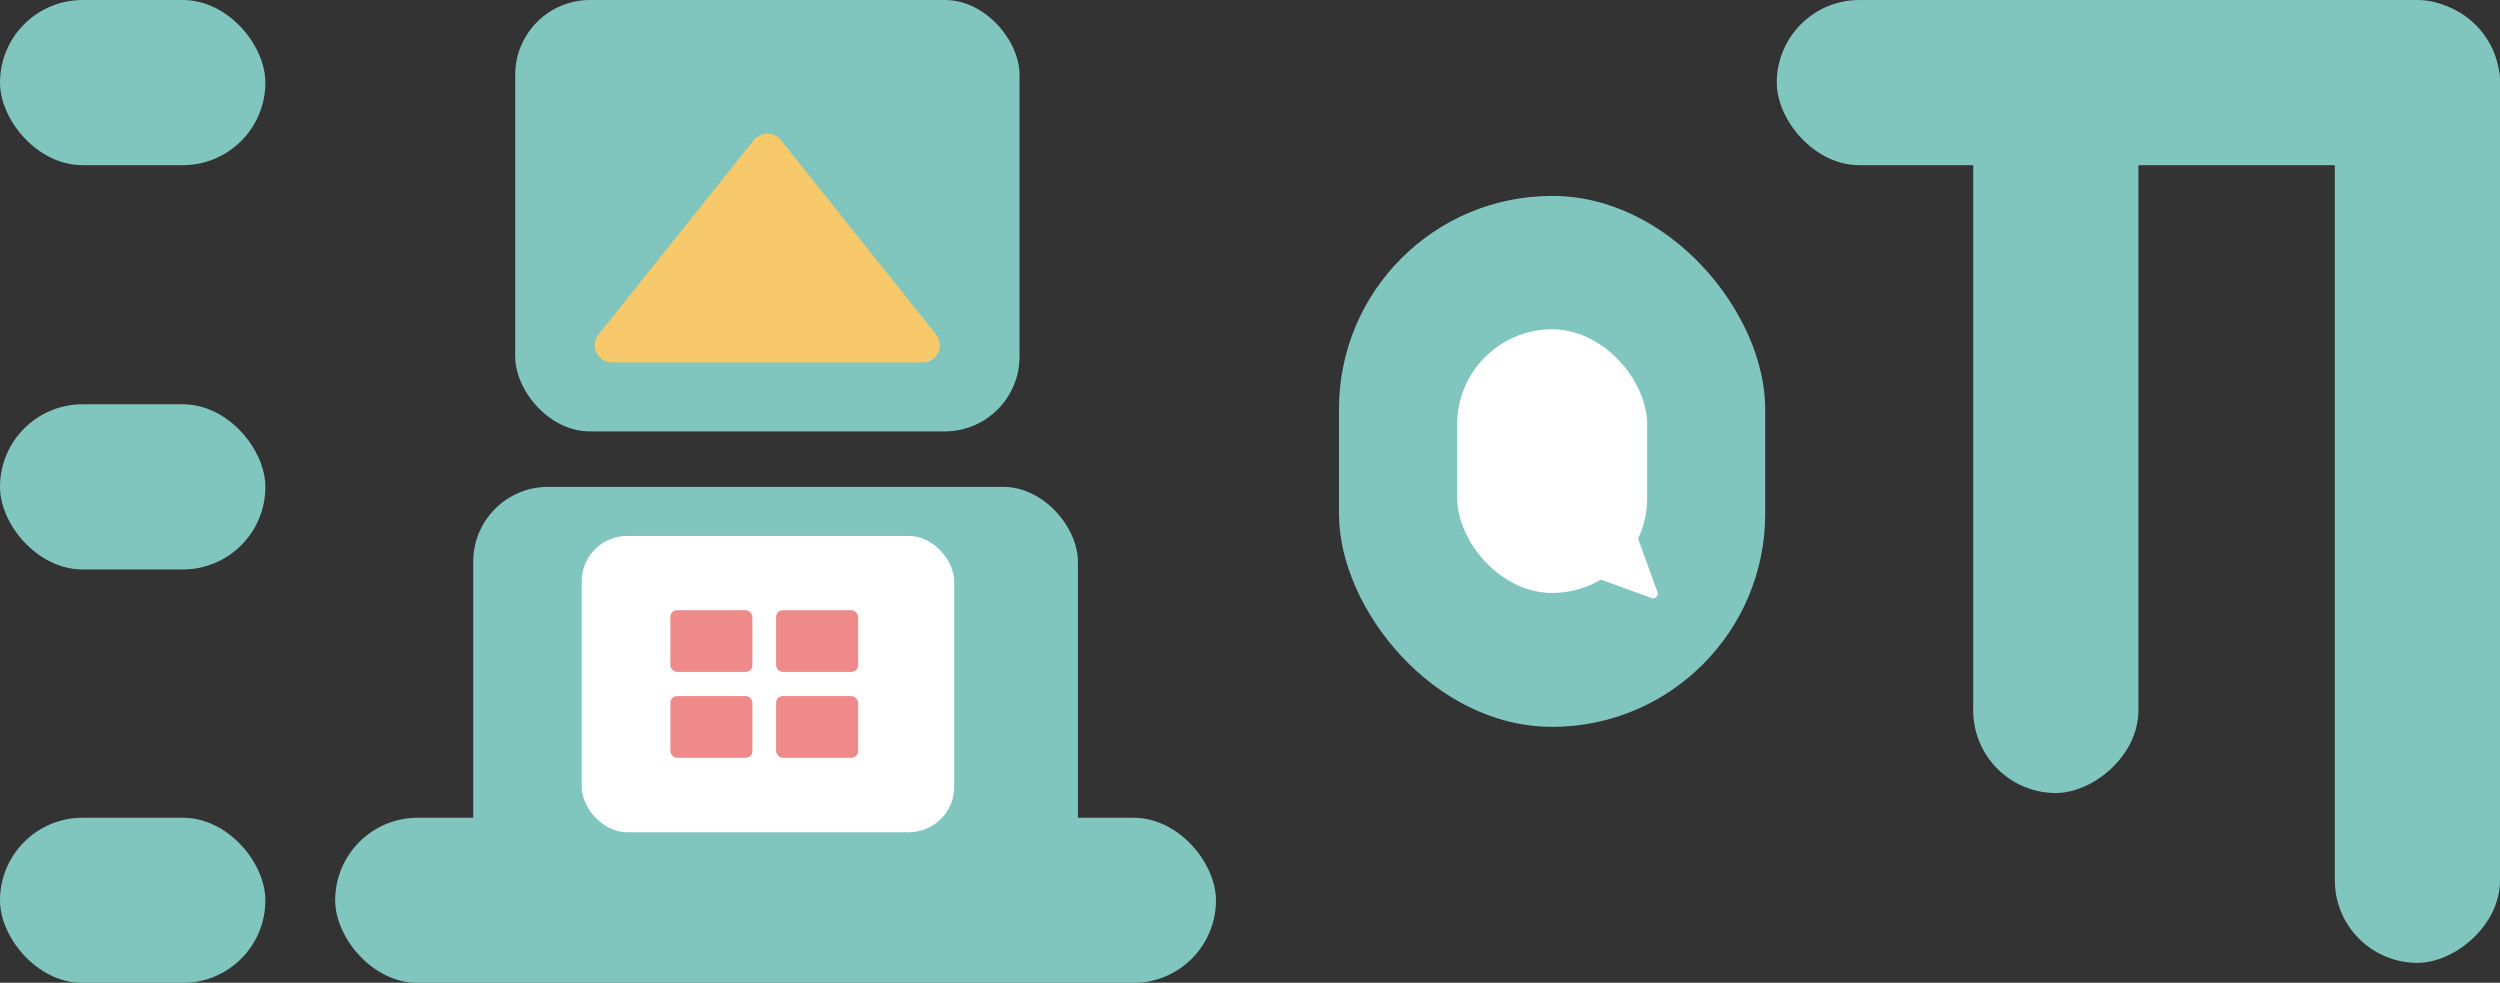 <svg xmlns="http://www.w3.org/2000/svg" viewBox="0 0 144.7 56.88"><rect x="0" y="0" width="144.7" height="56.88" fill="#333333" stroke="none"/><defs><style>.cls-1{fill:#81c5bf;}.cls-2{fill:#fff;}.cls-3{fill:#f7c96b;}.cls-4{fill:#ef8a8a;}</style></defs><title>logo</title><g id="Layer_2" data-name="Layer 2"><g id="圖層_6" data-name="圖層 6"><rect class="cls-1" width="15.36" height="9.56" rx="4.78" ry="4.78"/><rect class="cls-1" x="102.84" width="41.86" height="9.56" rx="4.78" ry="4.78"/><rect class="cls-1" x="98.06" y="20.19" width="41.86" height="9.56" rx="4.78" ry="4.78" transform="translate(94.02 143.96) rotate(-90)"/><rect class="cls-1" x="112.08" y="23.11" width="55.68" height="9.56" rx="4.78" ry="4.78" transform="translate(112.03 167.81) rotate(-90)"/><rect class="cls-1" y="23.4" width="15.36" height="9.56" rx="4.78" ry="4.78"/><rect class="cls-1" y="47.33" width="15.36" height="9.56" rx="4.78" ry="4.78"/><rect class="cls-1" x="19.4" y="47.33" width="50.98" height="9.56" rx="4.78" ry="4.78"/><rect class="cls-1" x="27.39" y="28.18" width="35" height="26.74" rx="4.33" ry="4.33"/><rect class="cls-1" x="29.82" width="29.19" height="24.97" rx="4.33" ry="4.33"/><rect class="cls-2" x="33.67" y="31.02" width="21.56" height="17.15" rx="2.63" ry="2.63"/><path class="cls-3" d="M43.61,8.14,34.68,19.31a1,1,0,0,0,.8,1.67H53.34a1,1,0,0,0,.8-1.67L45.22,8.14A1,1,0,0,0,43.61,8.14Z"/><rect class="cls-4" x="44.92" y="40.29" width="4.75" height="3.57" rx="0.39" ry="0.39"/><rect class="cls-4" x="38.8" y="40.29" width="4.75" height="3.57" rx="0.39" ry="0.39"/><rect class="cls-4" x="38.8" y="35.32" width="4.75" height="3.57" rx="0.39" ry="0.39"/><rect class="cls-4" x="44.92" y="35.32" width="4.75" height="3.57" rx="0.39" ry="0.39"/><rect class="cls-1" x="77.5" y="11.34" width="24.67" height="30.73" rx="12.33" ry="12.33"/><rect class="cls-2" x="84.34" y="19.06" width="11" height="15.26" rx="5.5" ry="5.5"/><path class="cls-2" d="M95.93,34.26l-1.3-3.59a.27.27,0,0,0-.45-.1L91.9,32.86a.27.27,0,0,0,.1.45l3.58,1.3A.27.27,0,0,0,95.93,34.26Z"/></g></g></svg>